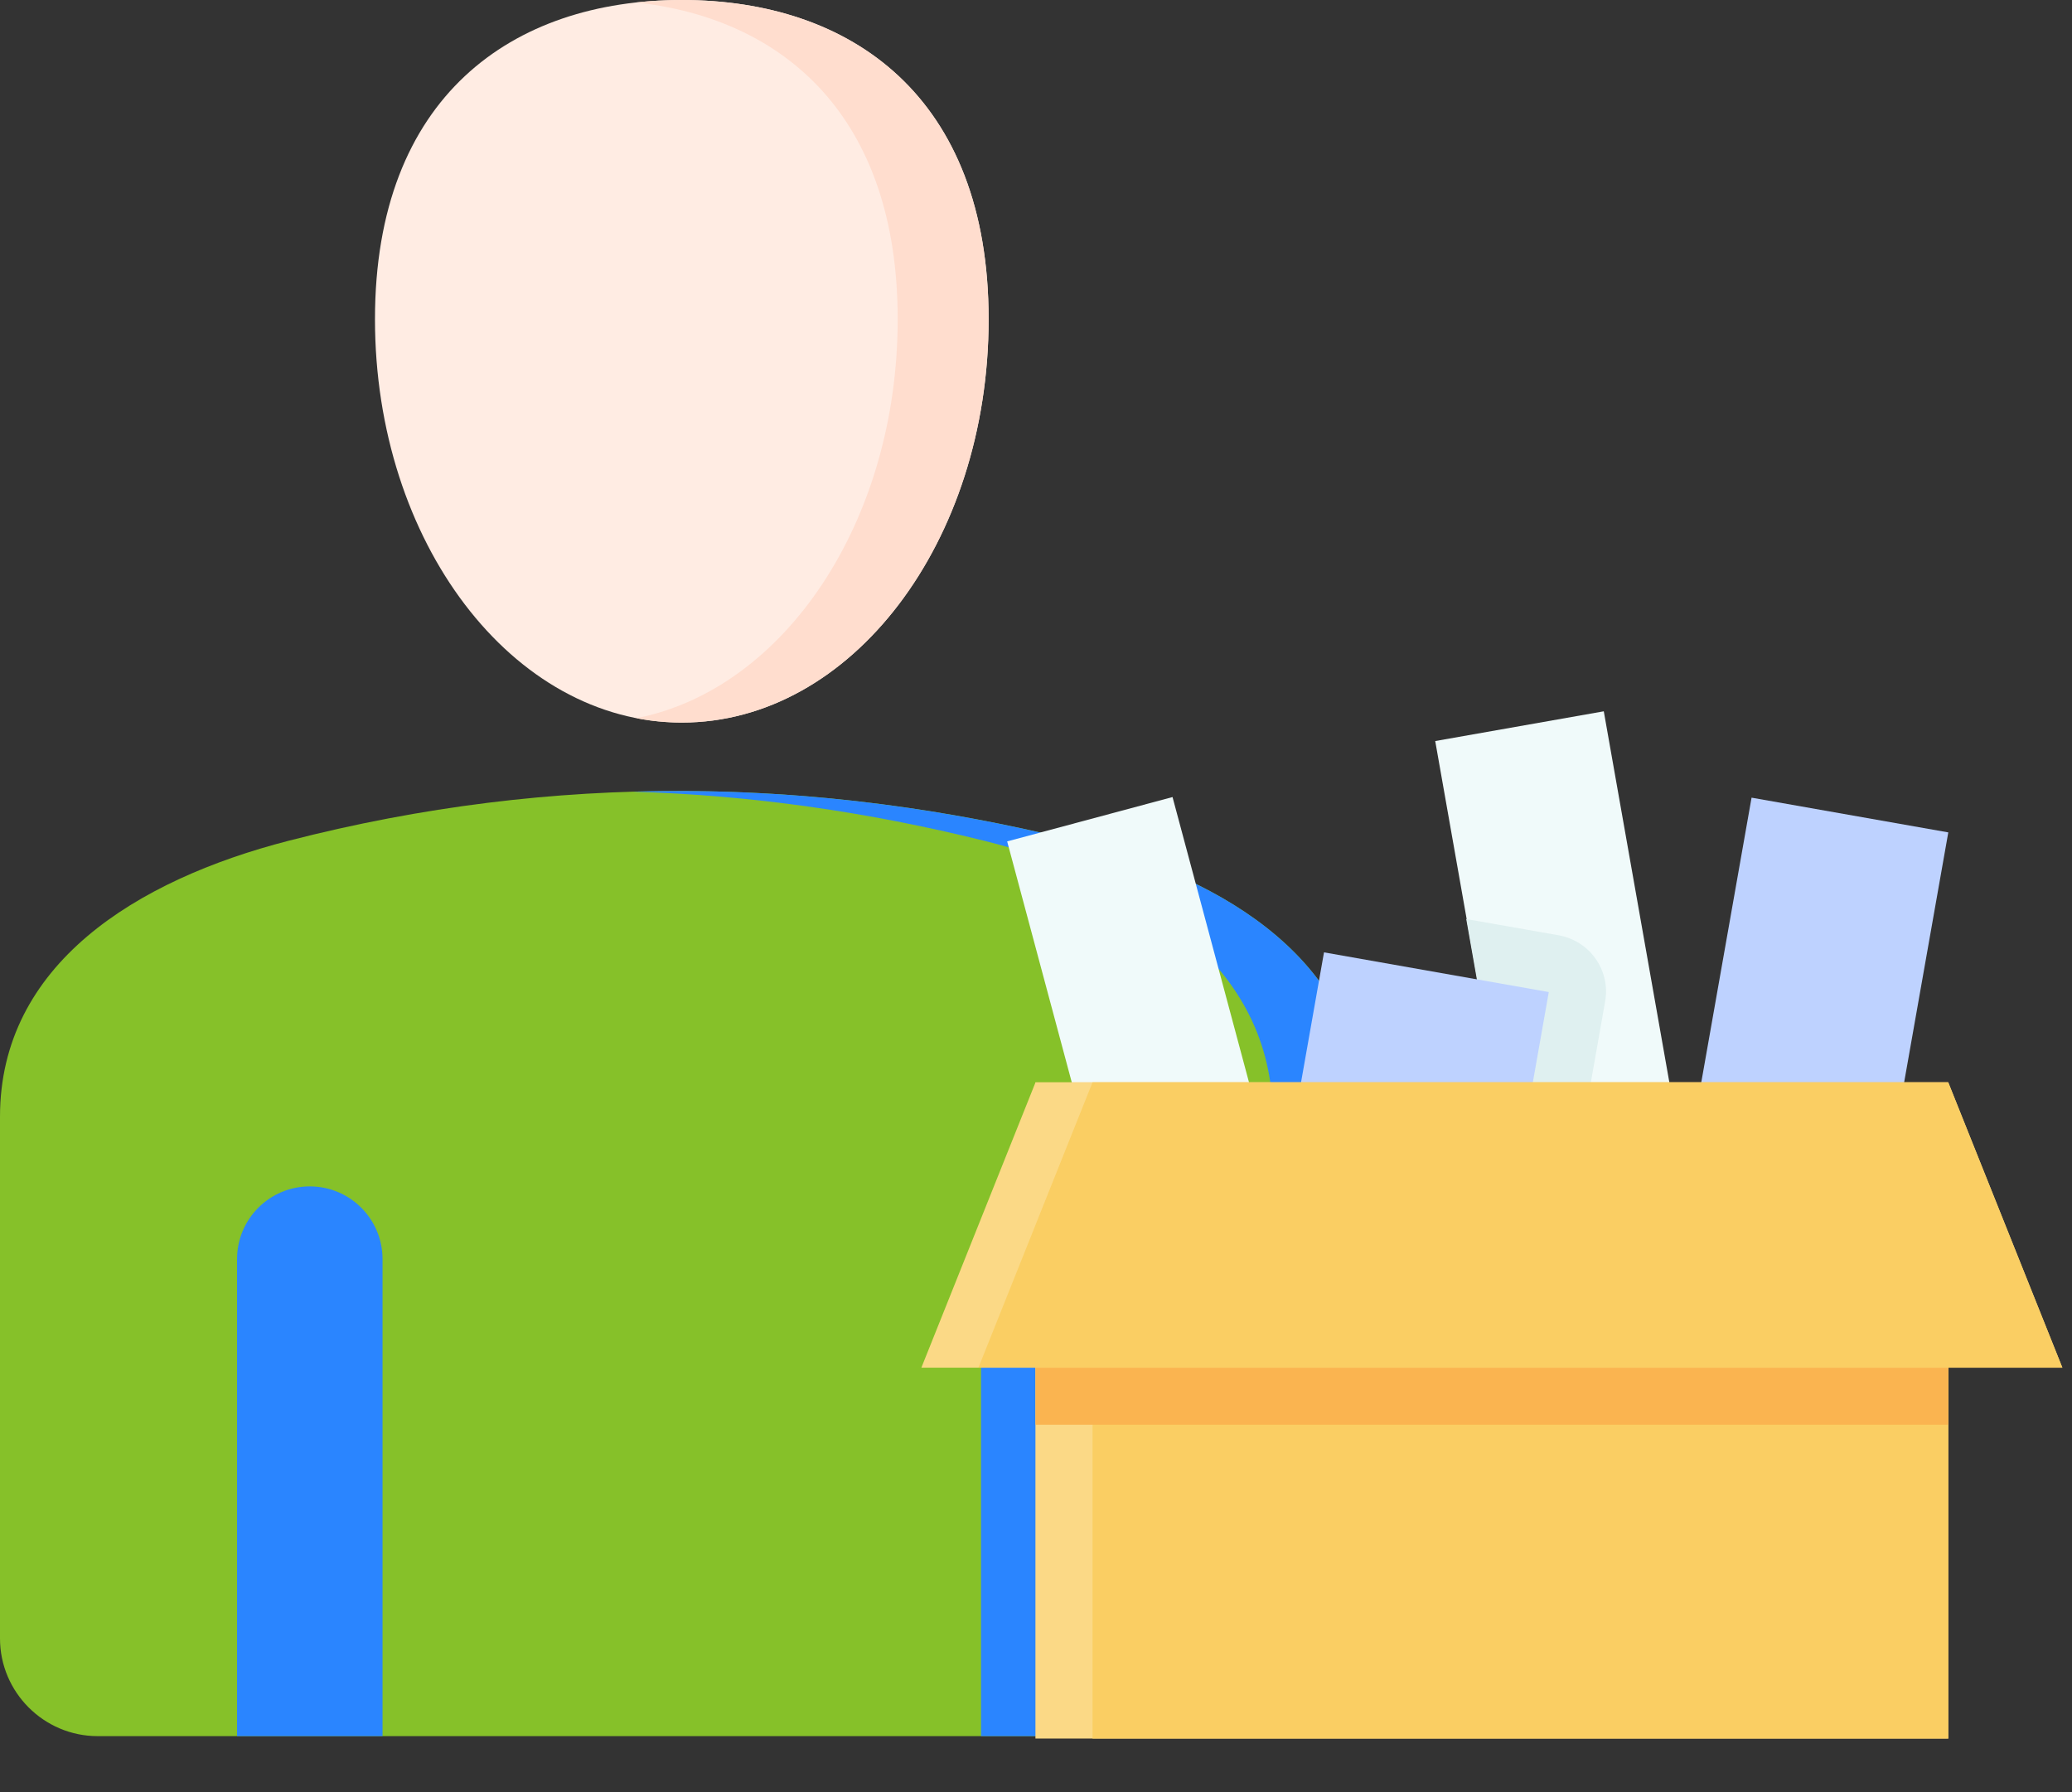 <svg width="37" height="32" viewBox="0 0 37 32" fill="none" xmlns="http://www.w3.org/2000/svg">
<rect x="0" y="0" width="37" height="32" fill="#333333" stroke="none"/>
<path fill-rule="evenodd" clip-rule="evenodd" d="M12.175 0C15.201 0 17.654 1.725 17.654 5.701C17.654 9.678 15.201 12.902 12.175 12.902C9.149 12.902 6.696 9.678 6.696 5.701C6.696 1.724 9.149 0 12.175 0Z" fill="#FFECE3"/>
<path fill-rule="evenodd" clip-rule="evenodd" d="M12.175 0C15.201 0 17.654 1.725 17.654 5.701C17.654 9.678 15.201 12.902 12.175 12.902C11.899 12.902 11.628 12.875 11.363 12.824C14.004 12.308 16.03 9.316 16.03 5.701C16.03 2.087 14.004 0.333 11.363 0.044C11.628 0.014 11.899 0 12.175 0Z" fill="#FFDDCE"/>
<path fill-rule="evenodd" clip-rule="evenodd" d="M1.744 31H22.607C23.567 31 24.351 30.216 24.351 29.256V19.94C24.351 17.23 21.937 15.692 19.192 15.011C14.581 13.867 9.907 13.79 5.159 15.011C2.42 15.715 0 17.229 0 19.94V29.256C0 30.216 0.783 31 1.744 31Z" fill="#86C129"/>
<path fill-rule="evenodd" clip-rule="evenodd" d="M20.983 31H22.606C23.567 31 24.35 30.216 24.35 29.256V19.94C24.35 17.23 21.937 15.692 19.191 15.011C16.582 14.364 13.953 14.058 11.302 14.136C13.404 14.197 15.492 14.496 17.568 15.011C20.314 15.692 22.727 17.23 22.727 19.94V29.256C22.727 30.216 21.943 31 20.983 31Z" fill="#2A85FF"/>
<path fill-rule="evenodd" clip-rule="evenodd" d="M4.234 31H6.831V22.482C6.831 21.765 6.249 21.184 5.532 21.184C4.815 21.184 4.233 21.765 4.233 22.482V31H4.234ZM17.519 31H20.116V22.482C20.116 21.765 19.535 21.184 18.818 21.184C18.1 21.184 17.519 21.765 17.519 22.482V31H17.519Z" fill="#2A85FF"/>
<path d="M17.985 15.024L20.938 14.232L24.104 26.042L21.152 26.833L17.985 15.024Z" fill="#F0FAFA"/>
<path d="M25.629 13.232L28.639 12.701L30.767 24.742L27.756 25.274L25.629 13.232Z" fill="#F0FAFA"/>
<path d="M27.552 24.182L28.663 17.882C28.686 17.75 28.684 17.615 28.655 17.484C28.626 17.354 28.571 17.23 28.494 17.12C28.418 17.011 28.32 16.917 28.207 16.846C28.094 16.774 27.968 16.725 27.837 16.701L26.183 16.41L27.552 24.182Z" fill="#DFF0F0"/>
<path d="M31.278 14.243L34.791 14.863L32.841 25.901L29.328 25.281L31.278 14.243Z" fill="#BED2FF"/>
<path d="M23.643 17.005L27.657 17.714L26.238 25.742L22.224 25.033L23.643 17.005Z" fill="#BED2FF"/>
<path d="M18.49 19.327H34.79V31.043H18.49V19.327Z" fill="#FBD986"/>
<path d="M19.51 19.327H34.791V31.043H19.51V19.327Z" fill="#FACE63"/>
<path d="M18.49 19.327H34.79V25.439H18.49V19.327Z" fill="#FAB450"/>
<path d="M36.828 24.421H16.453L18.491 19.327H34.791L36.828 24.421Z" fill="#FBD986"/>
<path d="M19.509 19.327L17.472 24.421H36.828L34.79 19.327H19.509Z" fill="#FACE63"/>
</svg>
